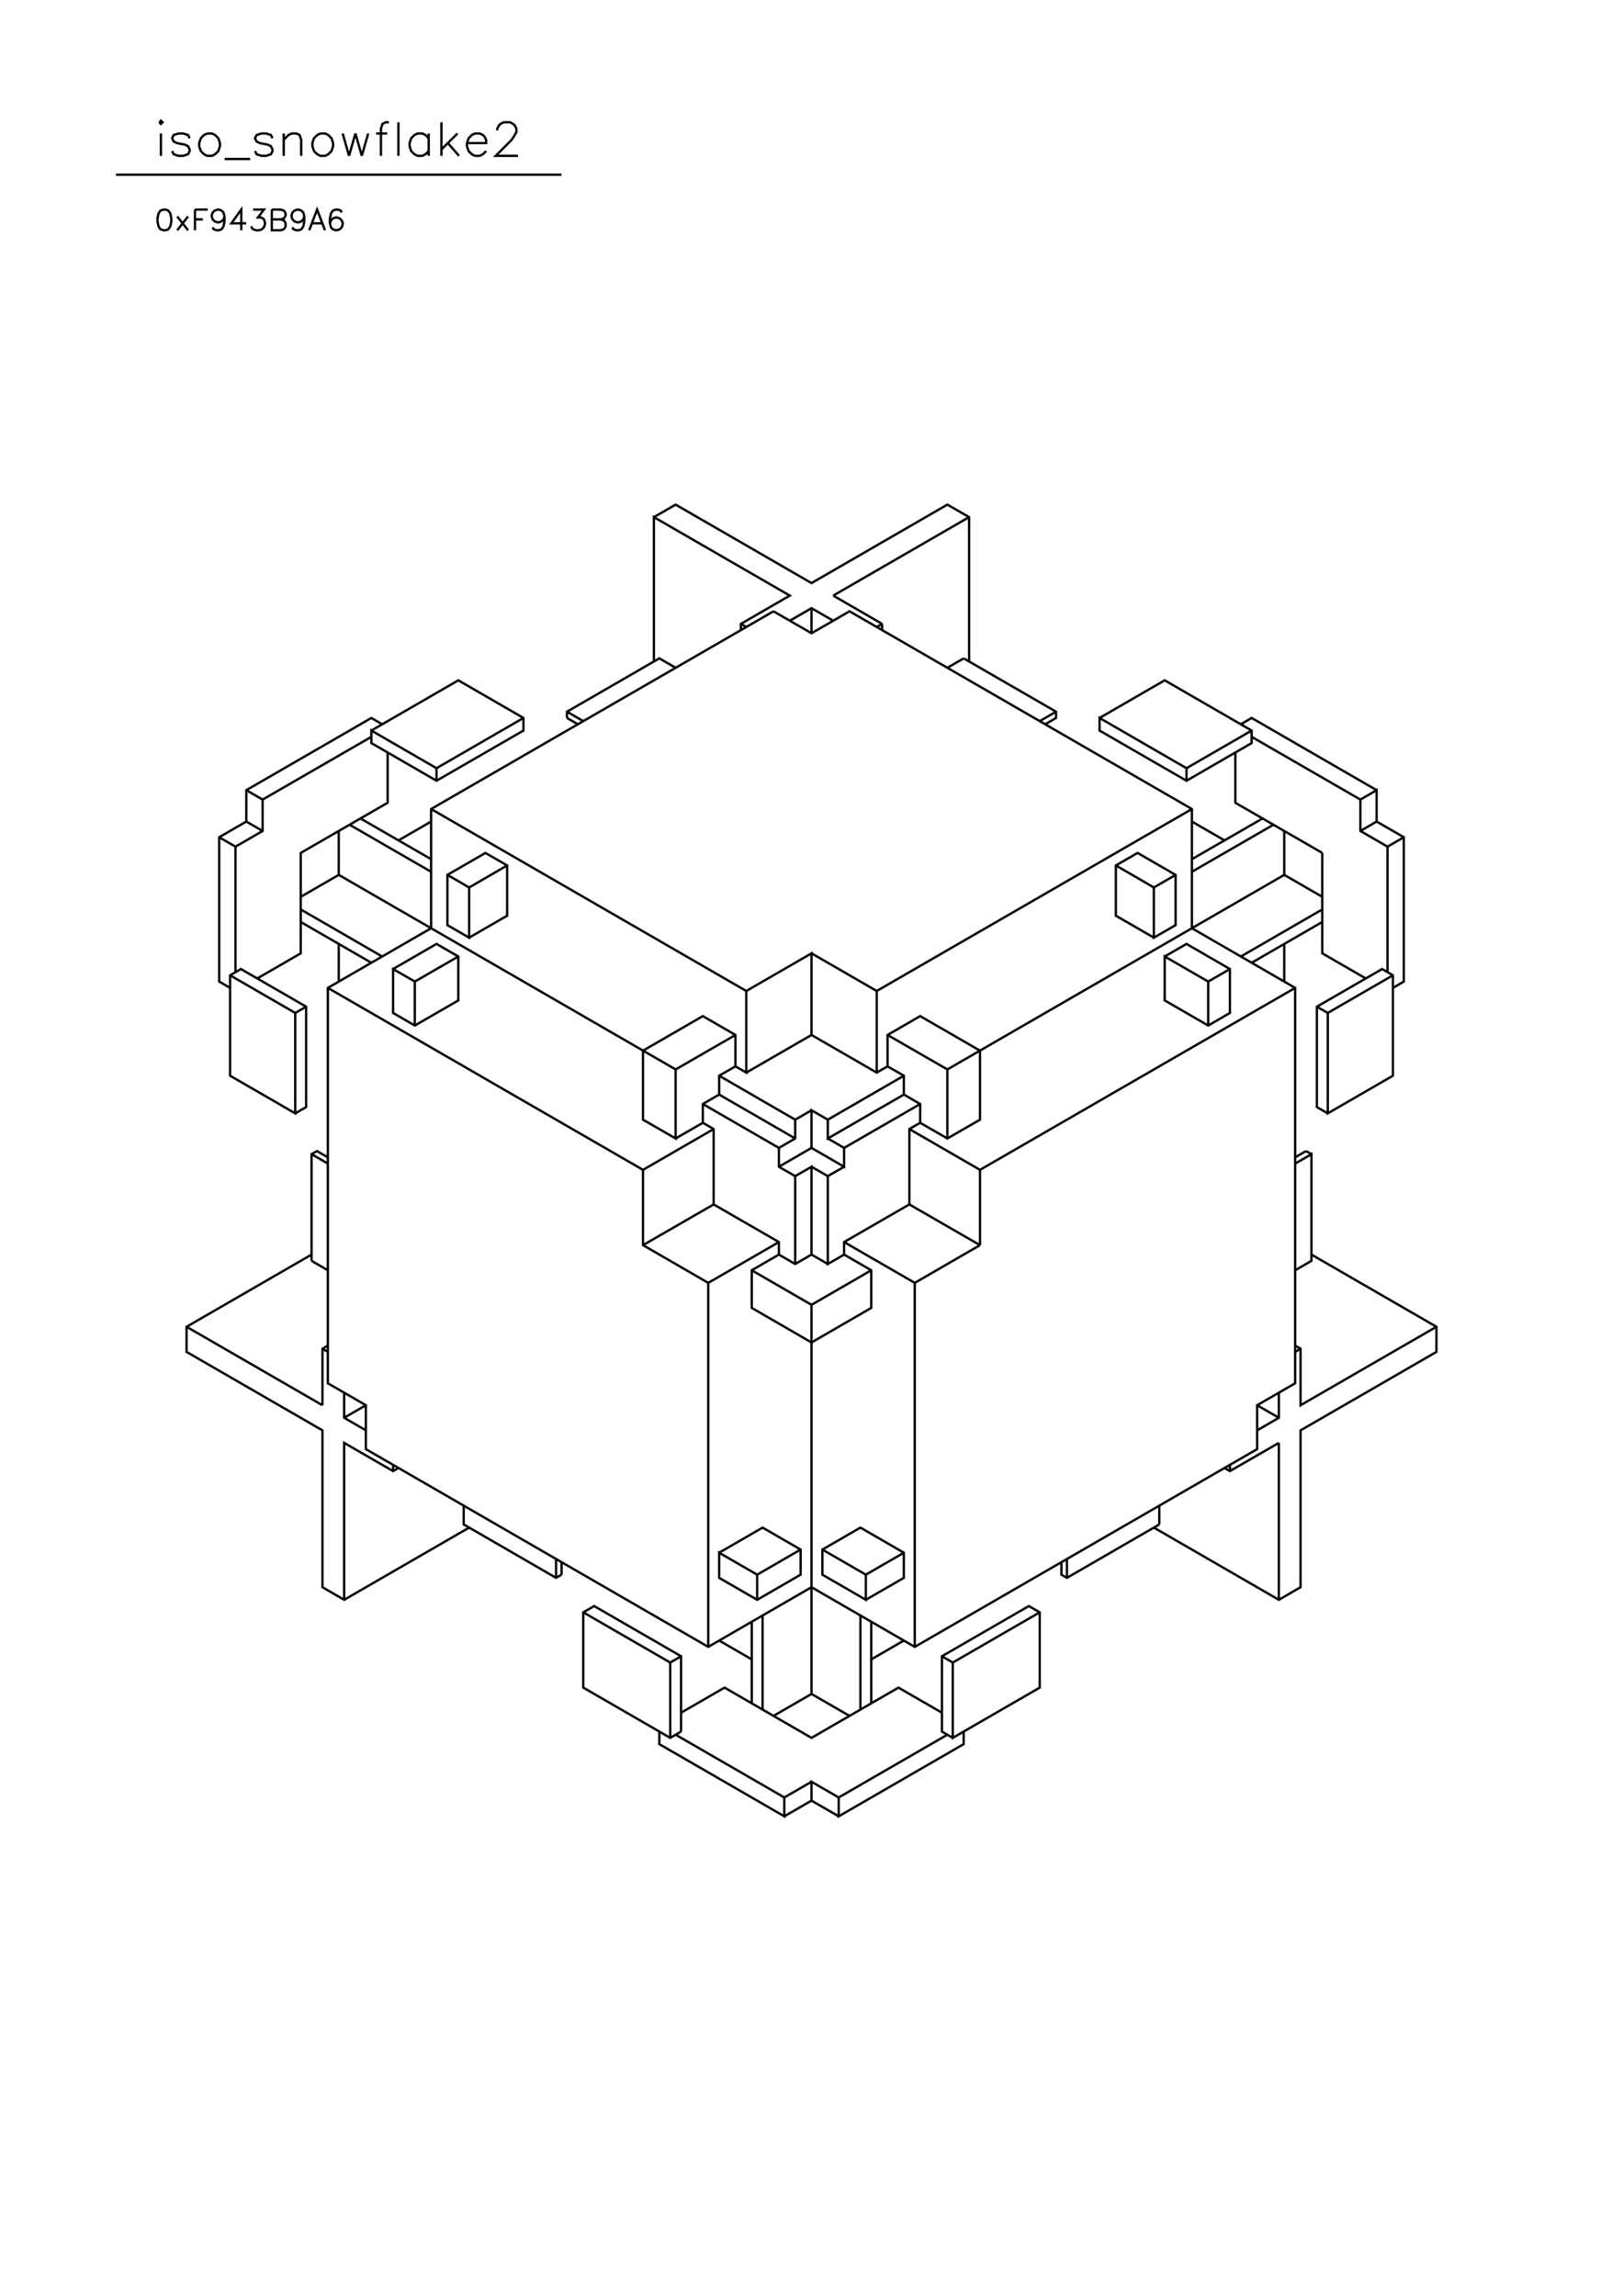 <?xml version="1.0" standalone="no"?>
<svg width="21cm" height="29.7cm" version="1.1" xmlns="http://www.w3.org/2000/svg" viewBox="0.0 0.0 21 29.7">
<path d="M8.461 6.69L8.742 6.528L10.5 7.543L12.258 6.528L12.539 6.69L12.539 8.558" stroke-width="0.03" stroke="#000000" fill="none"/>
<path d="M12.469 8.517L12.258 8.639" stroke-width="0.03" stroke="#000000" fill="none"/>
<path d="M12.469 8.517L13.664 9.207L13.664 9.288L13.523 9.37" stroke-width="0.03" stroke="#000000" fill="none"/>
<path d="M13.453 9.329L13.664 9.207" stroke-width="0.03" stroke="#000000" fill="none"/>
<path d="M14.227 9.288L15.07 8.801L16.195 9.451L16.195 9.613L15.352 10.1L14.227 9.451L14.227 9.288L15.352 9.938L16.195 9.451" stroke-width="0.03" stroke="#000000" fill="none"/>
<path d="M16.195 9.532L17.602 10.344L17.812 10.222L17.812 10.628L18.164 10.831L18.164 12.698L18.023 12.78" stroke-width="0.03" stroke="#000000" fill="none"/>
<path d="M18.023 12.617L17.18 13.104L17.18 14.403L18.023 13.916L18.023 12.617L17.883 12.536L17.039 13.023L17.039 14.322L17.18 14.403" stroke-width="0.03" stroke="#000000" fill="none"/>
<path d="M16.898 14.891L16.758 14.972" stroke-width="0.03" stroke="#000000" fill="none"/>
<path d="M16.758 15.053L16.969 14.931L16.969 16.311L16.758 16.433" stroke-width="0.03" stroke="#000000" fill="none"/>
<path d="M16.969 16.23L18.586 17.164L18.586 17.489L16.828 18.504L16.828 20.533L16.547 20.696L14.93 19.762" stroke-width="0.03" stroke="#000000" fill="none"/>
<path d="M15 19.721L13.805 20.412L13.734 20.371L13.734 20.209" stroke-width="0.03" stroke="#000000" fill="none"/>
<path d="M13.805 20.168L13.805 20.412" stroke-width="0.03" stroke="#000000" fill="none"/>
<path d="M13.453 20.858L12.328 21.508L12.328 22.482L13.453 21.832L13.453 20.858L13.312 20.777L12.188 21.426L12.188 22.401L12.328 22.482" stroke-width="0.03" stroke="#000000" fill="none"/>
<path d="M12.258 22.441L10.852 23.253L10.852 23.497L12.469 22.563L12.469 22.401" stroke-width="0.03" stroke="#000000" fill="none"/>
<path d="M12.188 22.157L11.625 21.832L10.5 22.482L9.375 21.832L8.812 22.157" stroke-width="0.03" stroke="#000000" fill="none"/>
<path d="M8.812 22.401L8.672 22.482L7.547 21.832L7.547 20.858L7.688 20.777L8.812 21.426L8.812 22.401" stroke-width="0.03" stroke="#000000" fill="none"/>
<path d="M8.742 22.441L10.148 23.253L10.148 23.497L8.531 22.563L8.531 22.401" stroke-width="0.03" stroke="#000000" fill="none"/>
<path d="M8.672 22.482L8.672 21.508L8.812 21.426" stroke-width="0.03" stroke="#000000" fill="none"/>
<path d="M8.672 21.508L7.547 20.858" stroke-width="0.03" stroke="#000000" fill="none"/>
<path d="M7.266 20.371L7.195 20.412L6 19.721L6 19.478" stroke-width="0.03" stroke="#000000" fill="none"/>
<path d="M6.07 19.762L4.453 20.696L4.172 20.533L4.172 18.504L2.414 17.489L2.414 17.164L4.031 16.23" stroke-width="0.03" stroke="#000000" fill="none"/>
<path d="M4.031 16.311L4.031 14.931L4.102 14.891L4.242 14.972" stroke-width="0.03" stroke="#000000" fill="none"/>
<path d="M4.242 15.053L4.031 14.931" stroke-width="0.03" stroke="#000000" fill="none"/>
<path d="M3.82 14.403L3.961 14.322L3.961 13.023L3.117 12.536L2.977 12.617L2.977 13.916L3.82 14.403L3.82 13.104L3.961 13.023" stroke-width="0.03" stroke="#000000" fill="none"/>
<path d="M3.82 13.104L2.977 12.617" stroke-width="0.03" stroke="#000000" fill="none"/>
<path d="M3.047 12.577L3.047 10.953L3.398 10.75L3.398 10.344L4.805 9.532" stroke-width="0.03" stroke="#000000" fill="none"/>
<path d="M4.805 9.451L5.93 8.801L6.773 9.288L6.773 9.451L5.648 10.1L4.805 9.613L4.805 9.451L5.648 9.938L6.773 9.288" stroke-width="0.03" stroke="#000000" fill="none"/>
<path d="M7.336 9.288L7.336 9.207L8.531 8.517L8.742 8.639" stroke-width="0.03" stroke="#000000" fill="none"/>
<path d="M8.461 8.558L8.461 6.69L10.219 7.705L9.586 8.071L9.586 8.152" stroke-width="0.03" stroke="#000000" fill="none"/>
<path d="M9.586 8.071L9.656 8.111" stroke-width="0.03" stroke="#000000" fill="none"/>
<path d="M10.008 7.908L5.578 10.466L5.578 12.008L4.242 12.78L4.242 17.895L4.734 18.179L4.734 18.747L9.164 21.305L10.5 20.533L11.836 21.305L16.266 18.747L16.266 18.179L16.758 17.895L16.758 12.78L15.422 12.008L15.422 10.466L10.992 7.908L10.5 8.192L10.008 7.908" stroke-width="0.03" stroke="#000000" fill="none"/>
<path d="M10.219 8.03L10.5 7.868L10.781 8.03" stroke-width="0.03" stroke="#000000" fill="none"/>
<path d="M10.781 7.705L12.539 6.69" stroke-width="0.03" stroke="#000000" fill="none"/>
<path d="M11.414 8.071L11.344 8.111" stroke-width="0.03" stroke="#000000" fill="none"/>
<path d="M11.414 8.071L11.414 8.152" stroke-width="0.03" stroke="#000000" fill="none"/>
<path d="M11.414 8.071L10.781 7.705" stroke-width="0.03" stroke="#000000" fill="none"/>
<path d="M10.5 7.868L10.5 8.192" stroke-width="0.03" stroke="#000000" fill="none"/>
<path d="M7.547 9.329L7.336 9.207" stroke-width="0.03" stroke="#000000" fill="none"/>
<path d="M7.336 9.288L7.477 9.37" stroke-width="0.03" stroke="#000000" fill="none"/>
<path d="M5.648 9.938L5.648 10.1" stroke-width="0.03" stroke="#000000" fill="none"/>
<path d="M5.578 10.466L9.656 12.82L9.656 13.876L9.516 13.795L9.305 13.916L9.305 14.16L9.094 14.282L9.094 14.525L9.234 14.606L9.234 15.581L10.078 16.068L10.078 16.23L10.289 16.352L10.5 16.23L10.5 15.094L10.289 15.215L10.289 16.352" stroke-width="0.03" stroke="#000000" fill="none"/>
<path d="M10.078 16.23L9.727 16.433L9.727 16.92L10.5 17.367L11.273 16.92L11.273 16.433L10.922 16.23L10.922 16.068L11.766 15.581L11.766 14.606L11.906 14.525L11.906 14.282L11.695 14.16L11.695 13.916L11.484 13.795L11.344 13.876L10.5 13.389L10.5 12.333L9.656 12.82" stroke-width="0.03" stroke="#000000" fill="none"/>
<path d="M9.516 13.389L8.742 13.835L8.742 14.728L8.32 14.485L8.32 13.592L9.094 13.145L9.516 13.389L9.516 13.795" stroke-width="0.03" stroke="#000000" fill="none"/>
<path d="M9.656 13.876L10.5 13.389" stroke-width="0.03" stroke="#000000" fill="none"/>
<path d="M10.5 14.363L10.289 14.485L10.289 14.728L10.078 14.85L10.078 15.094L10.289 15.215" stroke-width="0.03" stroke="#000000" fill="none"/>
<path d="M10.078 15.094L10.5 14.85L10.922 15.094L10.922 14.85L11.906 14.282" stroke-width="0.03" stroke="#000000" fill="none"/>
<path d="M11.906 14.525L12.258 14.728L12.68 14.485L12.68 13.592L11.906 13.145L11.484 13.389L11.484 13.795" stroke-width="0.03" stroke="#000000" fill="none"/>
<path d="M11.344 13.876L11.344 12.82L15.422 10.466" stroke-width="0.03" stroke="#000000" fill="none"/>
<path d="M15.422 10.628L15.844 10.872" stroke-width="0.03" stroke="#000000" fill="none"/>
<path d="M15.422 11.115L16.336 10.588" stroke-width="0.03" stroke="#000000" fill="none"/>
<path d="M16.477 10.669L15.422 11.278" stroke-width="0.03" stroke="#000000" fill="none"/>
<path d="M15.211 11.318L14.93 11.481L14.93 12.13L15.211 11.968L15.211 11.318L14.719 11.034L14.438 11.196L14.438 11.846L14.93 12.13" stroke-width="0.03" stroke="#000000" fill="none"/>
<path d="M15.07 12.374L15.352 12.211L15.914 12.536L15.914 13.104L15.633 13.267L15.07 12.942L15.07 12.374L15.633 12.698L15.633 13.267" stroke-width="0.03" stroke="#000000" fill="none"/>
<path d="M15.633 12.698L15.914 12.536" stroke-width="0.03" stroke="#000000" fill="none"/>
<path d="M16.055 12.374L17.109 11.765" stroke-width="0.03" stroke="#000000" fill="none"/>
<path d="M17.109 11.927L16.195 12.455" stroke-width="0.03" stroke="#000000" fill="none"/>
<path d="M16.617 12.211L16.617 12.698" stroke-width="0.03" stroke="#000000" fill="none"/>
<path d="M16.758 12.78L12.68 15.134L11.766 14.606" stroke-width="0.03" stroke="#000000" fill="none"/>
<path d="M11.695 14.16L10.711 14.728L10.711 14.485L10.5 14.363L10.5 14.85" stroke-width="0.03" stroke="#000000" fill="none"/>
<path d="M10.5 15.094L10.711 15.215L10.711 16.352L10.922 16.23" stroke-width="0.03" stroke="#000000" fill="none"/>
<path d="M10.922 16.068L11.836 16.596L11.836 21.305" stroke-width="0.03" stroke="#000000" fill="none"/>
<path d="M11.695 21.223L11.273 21.467" stroke-width="0.03" stroke="#000000" fill="none"/>
<path d="M11.273 20.98L11.273 22.035" stroke-width="0.03" stroke="#000000" fill="none"/>
<path d="M11.133 22.116L11.133 20.899" stroke-width="0.03" stroke="#000000" fill="none"/>
<path d="M11.203 20.696L11.695 20.412L11.695 20.087L11.133 19.762L10.641 20.046L10.641 20.371L11.203 20.696L11.203 20.371L10.641 20.046" stroke-width="0.03" stroke="#000000" fill="none"/>
<path d="M10.359 20.046L9.797 20.371L9.305 20.087L9.305 20.412L9.797 20.696L10.359 20.371L10.359 20.046L9.867 19.762L9.305 20.087" stroke-width="0.03" stroke="#000000" fill="none"/>
<path d="M9.797 20.371L9.797 20.696" stroke-width="0.03" stroke="#000000" fill="none"/>
<path d="M9.867 20.899L9.867 22.116" stroke-width="0.03" stroke="#000000" fill="none"/>
<path d="M10.008 22.198L10.5 21.914L10.992 22.198" stroke-width="0.03" stroke="#000000" fill="none"/>
<path d="M10.5 21.914L10.5 16.88L9.727 16.433" stroke-width="0.03" stroke="#000000" fill="none"/>
<path d="M10.078 16.068L9.164 16.596L9.164 21.305" stroke-width="0.03" stroke="#000000" fill="none"/>
<path d="M9.305 21.223L9.727 21.467" stroke-width="0.03" stroke="#000000" fill="none"/>
<path d="M9.727 20.98L9.727 22.035" stroke-width="0.03" stroke="#000000" fill="none"/>
<path d="M10.5 23.05L10.148 23.253" stroke-width="0.03" stroke="#000000" fill="none"/>
<path d="M10.148 23.497L10.5 23.294L10.5 23.05L10.852 23.253" stroke-width="0.03" stroke="#000000" fill="none"/>
<path d="M10.852 23.497L10.5 23.294" stroke-width="0.03" stroke="#000000" fill="none"/>
<path d="M12.188 21.426L12.328 21.508" stroke-width="0.03" stroke="#000000" fill="none"/>
<path d="M11.695 20.087L11.203 20.371" stroke-width="0.03" stroke="#000000" fill="none"/>
<path d="M10.5 16.88L11.273 16.433" stroke-width="0.03" stroke="#000000" fill="none"/>
<path d="M10.711 16.352L10.5 16.23" stroke-width="0.03" stroke="#000000" fill="none"/>
<path d="M10.711 15.215L10.922 15.094" stroke-width="0.03" stroke="#000000" fill="none"/>
<path d="M10.922 14.85L10.711 14.728" stroke-width="0.03" stroke="#000000" fill="none"/>
<path d="M10.711 14.485L11.695 13.916" stroke-width="0.03" stroke="#000000" fill="none"/>
<path d="M12.258 13.835L16.617 11.318L16.617 10.75" stroke-width="0.03" stroke="#000000" fill="none"/>
<path d="M17.109 11.034L17.109 12.333L17.672 12.658" stroke-width="0.03" stroke="#000000" fill="none"/>
<path d="M17.953 12.577L17.953 10.953L18.164 10.831" stroke-width="0.03" stroke="#000000" fill="none"/>
<path d="M17.953 10.953L17.602 10.75L17.602 10.344" stroke-width="0.03" stroke="#000000" fill="none"/>
<path d="M17.812 10.222L16.195 9.288L16.055 9.37" stroke-width="0.03" stroke="#000000" fill="none"/>
<path d="M15.984 9.735L15.984 10.385L17.109 11.034" stroke-width="0.03" stroke="#000000" fill="none"/>
<path d="M16.617 11.318L17.109 11.602" stroke-width="0.03" stroke="#000000" fill="none"/>
<path d="M17.602 10.75L17.812 10.628" stroke-width="0.03" stroke="#000000" fill="none"/>
<path d="M15.352 10.1L15.352 9.938" stroke-width="0.03" stroke="#000000" fill="none"/>
<path d="M14.438 11.196L14.93 11.481" stroke-width="0.03" stroke="#000000" fill="none"/>
<path d="M17.039 13.023L17.18 13.104" stroke-width="0.03" stroke="#000000" fill="none"/>
<path d="M16.898 14.891L16.969 14.931" stroke-width="0.03" stroke="#000000" fill="none"/>
<path d="M16.758 17.407L16.828 17.448L16.828 18.179L18.586 17.164" stroke-width="0.03" stroke="#000000" fill="none"/>
<path d="M16.828 17.448L16.758 17.489" stroke-width="0.03" stroke="#000000" fill="none"/>
<path d="M16.547 18.016L16.547 18.341L16.266 18.504" stroke-width="0.03" stroke="#000000" fill="none"/>
<path d="M16.547 18.666L15.914 19.031L15.844 18.991" stroke-width="0.03" stroke="#000000" fill="none"/>
<path d="M15.914 19.031L15.914 18.95" stroke-width="0.03" stroke="#000000" fill="none"/>
<path d="M16.547 18.666L16.547 20.696" stroke-width="0.03" stroke="#000000" fill="none"/>
<path d="M15 19.721L15 19.478" stroke-width="0.03" stroke="#000000" fill="none"/>
<path d="M16.266 18.179L16.547 18.341" stroke-width="0.03" stroke="#000000" fill="none"/>
<path d="M12.68 16.108L11.836 16.596" stroke-width="0.03" stroke="#000000" fill="none"/>
<path d="M12.68 16.108L12.68 15.134" stroke-width="0.03" stroke="#000000" fill="none"/>
<path d="M12.258 14.728L12.258 13.835L11.484 13.389" stroke-width="0.03" stroke="#000000" fill="none"/>
<path d="M11.344 12.82L10.5 12.333" stroke-width="0.03" stroke="#000000" fill="none"/>
<path d="M9.305 13.916L10.289 14.485" stroke-width="0.03" stroke="#000000" fill="none"/>
<path d="M10.289 14.728L9.305 14.16" stroke-width="0.03" stroke="#000000" fill="none"/>
<path d="M9.094 14.282L10.078 14.85" stroke-width="0.03" stroke="#000000" fill="none"/>
<path d="M9.234 14.606L8.32 15.134L4.242 12.78" stroke-width="0.03" stroke="#000000" fill="none"/>
<path d="M4.383 12.698L4.383 12.211" stroke-width="0.03" stroke="#000000" fill="none"/>
<path d="M4.805 12.455L3.891 11.927" stroke-width="0.03" stroke="#000000" fill="none"/>
<path d="M3.891 11.765L4.945 12.374" stroke-width="0.03" stroke="#000000" fill="none"/>
<path d="M5.086 12.536L5.648 12.211L5.93 12.374L5.93 12.942L5.367 13.267L5.086 13.104L5.086 12.536L5.367 12.698L5.367 13.267" stroke-width="0.03" stroke="#000000" fill="none"/>
<path d="M5.367 12.698L5.93 12.374" stroke-width="0.03" stroke="#000000" fill="none"/>
<path d="M6.07 12.13L6.562 11.846L6.562 11.196L6.281 11.034L5.789 11.318L5.789 11.968L6.07 12.13L6.07 11.481L5.789 11.318" stroke-width="0.03" stroke="#000000" fill="none"/>
<path d="M5.578 11.278L4.523 10.669" stroke-width="0.03" stroke="#000000" fill="none"/>
<path d="M4.383 10.75L4.383 11.318L8.742 13.835" stroke-width="0.03" stroke="#000000" fill="none"/>
<path d="M9.094 14.525L8.742 14.728" stroke-width="0.03" stroke="#000000" fill="none"/>
<path d="M8.32 15.134L8.32 16.108L9.164 16.596" stroke-width="0.03" stroke="#000000" fill="none"/>
<path d="M8.32 16.108L9.234 15.581" stroke-width="0.03" stroke="#000000" fill="none"/>
<path d="M11.766 15.581L12.68 16.108" stroke-width="0.03" stroke="#000000" fill="none"/>
<path d="M7.266 20.209L7.266 20.371" stroke-width="0.03" stroke="#000000" fill="none"/>
<path d="M7.195 20.412L7.195 20.168" stroke-width="0.03" stroke="#000000" fill="none"/>
<path d="M5.156 18.991L5.086 19.031L4.453 18.666L4.453 20.696" stroke-width="0.03" stroke="#000000" fill="none"/>
<path d="M5.086 19.031L5.086 18.95" stroke-width="0.03" stroke="#000000" fill="none"/>
<path d="M4.734 18.504L4.453 18.341L4.453 18.016" stroke-width="0.03" stroke="#000000" fill="none"/>
<path d="M4.453 18.341L4.734 18.179" stroke-width="0.03" stroke="#000000" fill="none"/>
<path d="M4.172 18.179L4.172 17.448L4.242 17.407" stroke-width="0.03" stroke="#000000" fill="none"/>
<path d="M4.172 17.448L4.242 17.489" stroke-width="0.03" stroke="#000000" fill="none"/>
<path d="M4.172 18.179L2.414 17.164" stroke-width="0.03" stroke="#000000" fill="none"/>
<path d="M4.031 16.311L4.242 16.433" stroke-width="0.03" stroke="#000000" fill="none"/>
<path d="M2.977 12.78L2.836 12.698L2.836 10.831L3.187 10.628L3.398 10.75" stroke-width="0.03" stroke="#000000" fill="none"/>
<path d="M3.187 10.628L3.187 10.222L4.805 9.288L4.945 9.37" stroke-width="0.03" stroke="#000000" fill="none"/>
<path d="M5.016 9.735L5.016 10.385L3.891 11.034L3.891 12.333L3.328 12.658" stroke-width="0.03" stroke="#000000" fill="none"/>
<path d="M3.891 11.602L4.383 11.318" stroke-width="0.03" stroke="#000000" fill="none"/>
<path d="M4.664 10.588L5.578 11.115" stroke-width="0.03" stroke="#000000" fill="none"/>
<path d="M5.156 10.872L5.578 10.628" stroke-width="0.03" stroke="#000000" fill="none"/>
<path d="M6.07 11.481L6.562 11.196" stroke-width="0.03" stroke="#000000" fill="none"/>
<path d="M3.398 10.344L3.187 10.222" stroke-width="0.03" stroke="#000000" fill="none"/>
<path d="M2.836 10.831L3.047 10.953" stroke-width="0.03" stroke="#000000" fill="none"/>
<path d="M3.122 2.979L3.122 2.711L2.994 2.889L3.185 2.889" stroke-width="0.03" stroke="#000000" fill="none"/>
<path d="M3.249 2.928L3.262 2.953L3.275 2.966L3.313 2.979L3.351 2.979L3.389 2.966L3.415 2.94L3.428 2.902L3.428 2.877L3.415 2.838L3.402 2.826L3.377 2.813L3.338 2.813L3.415 2.711L3.275 2.711" stroke-width="0.03" stroke="#000000" fill="none"/>
<path d="M3.517 2.711L3.517 2.979L3.632 2.979L3.67 2.966L3.683 2.953L3.695 2.928L3.695 2.889L3.683 2.864L3.67 2.851L3.632 2.838L3.517 2.838" stroke-width="0.03" stroke="#000000" fill="none"/>
<path d="M3.632 2.838L3.67 2.826L3.683 2.813L3.695 2.787L3.695 2.762L3.683 2.736L3.67 2.724L3.632 2.711L3.517 2.711" stroke-width="0.03" stroke="#000000" fill="none"/>
<path d="M3.784 2.94L3.797 2.966L3.835 2.979L3.861 2.979L3.899 2.966L3.925 2.928L3.937 2.864L3.937 2.8L3.925 2.749L3.899 2.724L3.861 2.711L3.848 2.711L3.81 2.724L3.784 2.749L3.772 2.787L3.772 2.8L3.784 2.838L3.81 2.864L3.848 2.877L3.861 2.877L3.899 2.864L3.925 2.838L3.937 2.8" stroke-width="0.03" stroke="#000000" fill="none"/>
<path d="M4.039 2.889L4.167 2.889" stroke-width="0.03" stroke="#000000" fill="none"/>
<path d="M4.205 2.979L4.103 2.711L4.001 2.979" stroke-width="0.03" stroke="#000000" fill="none"/>
<path d="M4.269 2.889L4.282 2.851L4.307 2.826L4.345 2.813L4.358 2.813L4.396 2.826L4.422 2.851L4.435 2.889L4.435 2.902L4.422 2.94L4.396 2.966L4.358 2.979L4.345 2.979L4.307 2.966L4.282 2.94L4.269 2.889L4.269 2.826L4.282 2.762L4.307 2.724L4.345 2.711L4.371 2.711L4.409 2.724L4.422 2.749" stroke-width="0.03" stroke="#000000" fill="none"/>
<path d="M4.516 2.016L4.434 1.727" stroke-width="0.03" stroke="#000000" fill="none"/>
<path d="M4.599 1.727L4.516 2.016" stroke-width="0.03" stroke="#000000" fill="none"/>
<path d="M4.681 2.016L4.599 1.727" stroke-width="0.03" stroke="#000000" fill="none"/>
<path d="M4.764 1.727L4.681 2.016" stroke-width="0.03" stroke="#000000" fill="none"/>
<path d="M4.929 2.016L4.929 1.665L4.949 1.603L4.99 1.582L5.032 1.582" stroke-width="0.03" stroke="#000000" fill="none"/>
<path d="M5.155 1.582L5.155 2.016" stroke-width="0.03" stroke="#000000" fill="none"/>
<path d="M5.011 1.727L4.867 1.727" stroke-width="0.03" stroke="#000000" fill="none"/>
<path d="M5.547 1.727L5.547 2.016" stroke-width="0.03" stroke="#000000" fill="none"/>
<path d="M5.547 1.954L5.506 1.995L5.465 2.016L5.403 2.016L5.362 1.995L5.32 1.954L5.3 1.892L5.3 1.851L5.32 1.789L5.362 1.747L5.403 1.727L5.465 1.727L5.506 1.747L5.547 1.789" stroke-width="0.03" stroke="#000000" fill="none"/>
<path d="M5.712 1.933L5.919 1.727" stroke-width="0.03" stroke="#000000" fill="none"/>
<path d="M5.795 1.851L5.939 2.016" stroke-width="0.03" stroke="#000000" fill="none"/>
<path d="M6.042 1.851L6.29 1.851L6.29 1.809L6.269 1.768L6.249 1.747L6.207 1.727L6.145 1.727L6.104 1.747L6.063 1.789L6.042 1.851L6.042 1.892L6.063 1.954L6.104 1.995L6.145 2.016L6.207 2.016L6.249 1.995L6.29 1.954" stroke-width="0.03" stroke="#000000" fill="none"/>
<path d="M6.434 1.686L6.434 1.665L6.455 1.624L6.475 1.603L6.517 1.582L6.599 1.582L6.64 1.603L6.661 1.624L6.682 1.665L6.682 1.706L6.661 1.747L6.62 1.809L6.414 2.016L6.702 2.016" stroke-width="0.03" stroke="#000000" fill="none"/>
<path d="M7.264 2.26L1.5 2.26" stroke-width="0.03" stroke="#000000" fill="none"/>
<path d="M2.082 2.016L2.082 1.727" stroke-width="0.03" stroke="#000000" fill="none"/>
<path d="M2.062 1.582L2.082 1.603L2.103 1.582L2.082 1.562L2.062 1.582" stroke-width="0.03" stroke="#000000" fill="none"/>
<path d="M2.227 1.954L2.247 1.995L2.309 2.016L2.371 2.016L2.433 1.995L2.454 1.954L2.454 1.933L2.433 1.892L2.392 1.871L2.289 1.851L2.247 1.83L2.227 1.789L2.247 1.747L2.309 1.727L2.371 1.727L2.433 1.747L2.454 1.789" stroke-width="0.03" stroke="#000000" fill="none"/>
<path d="M2.681 1.727L2.639 1.747L2.598 1.789L2.577 1.851L2.577 1.892L2.598 1.954L2.639 1.995L2.681 2.016L2.742 2.016L2.784 1.995L2.825 1.954L2.846 1.892L2.846 1.851L2.825 1.789L2.784 1.747L2.742 1.727L2.681 1.727" stroke-width="0.03" stroke="#000000" fill="none"/>
<path d="M2.907 2.057L3.237 2.057" stroke-width="0.03" stroke="#000000" fill="none"/>
<path d="M3.299 1.954L3.32 1.995L3.382 2.016L3.444 2.016L3.506 1.995L3.526 1.954L3.526 1.933L3.506 1.892L3.464 1.871L3.361 1.851L3.32 1.83L3.299 1.789L3.32 1.747L3.382 1.727L3.444 1.727L3.506 1.747L3.526 1.789" stroke-width="0.03" stroke="#000000" fill="none"/>
<path d="M3.671 1.809L3.732 1.747L3.774 1.727L3.836 1.727L3.877 1.747L3.897 1.809L3.897 2.016" stroke-width="0.03" stroke="#000000" fill="none"/>
<path d="M3.671 2.016L3.671 1.727" stroke-width="0.03" stroke="#000000" fill="none"/>
<path d="M4.145 1.727L4.104 1.747L4.062 1.789L4.042 1.851L4.042 1.892L4.062 1.954L4.104 1.995L4.145 2.016L4.207 2.016L4.248 1.995L4.289 1.954L4.31 1.892L4.31 1.851L4.289 1.789L4.248 1.747L4.207 1.727L4.145 1.727" stroke-width="0.03" stroke="#000000" fill="none"/>
<path d="M5.712 1.582L5.712 2.016" stroke-width="0.03" stroke="#000000" fill="none"/>
<path d="M2.905 2.8L2.892 2.838L2.867 2.864L2.829 2.877L2.816 2.877L2.778 2.864L2.752 2.838L2.739 2.8L2.739 2.787L2.752 2.749L2.778 2.724L2.816 2.711L2.829 2.711L2.867 2.724L2.892 2.749L2.905 2.8L2.905 2.864L2.892 2.928L2.867 2.966L2.829 2.979L2.803 2.979L2.765 2.966L2.752 2.94" stroke-width="0.03" stroke="#000000" fill="none"/>
<path d="M2.625 2.838L2.523 2.838" stroke-width="0.03" stroke="#000000" fill="none"/>
<path d="M2.433 2.8L2.293 2.979" stroke-width="0.03" stroke="#000000" fill="none"/>
<path d="M2.433 2.979L2.293 2.8" stroke-width="0.03" stroke="#000000" fill="none"/>
<path d="M2.115 2.711L2.076 2.724L2.051 2.762L2.038 2.826L2.038 2.864L2.051 2.928L2.076 2.966L2.115 2.979L2.14 2.979L2.178 2.966L2.204 2.928L2.217 2.864L2.217 2.826L2.204 2.762L2.178 2.724L2.14 2.711L2.115 2.711" stroke-width="0.03" stroke="#000000" fill="none"/>
<path d="M2.523 2.711L2.523 2.979" stroke-width="0.03" stroke="#000000" fill="none"/>
<path d="M2.523 2.711L2.688 2.711" stroke-width="0.03" stroke="#000000" fill="none"/>
</svg>

